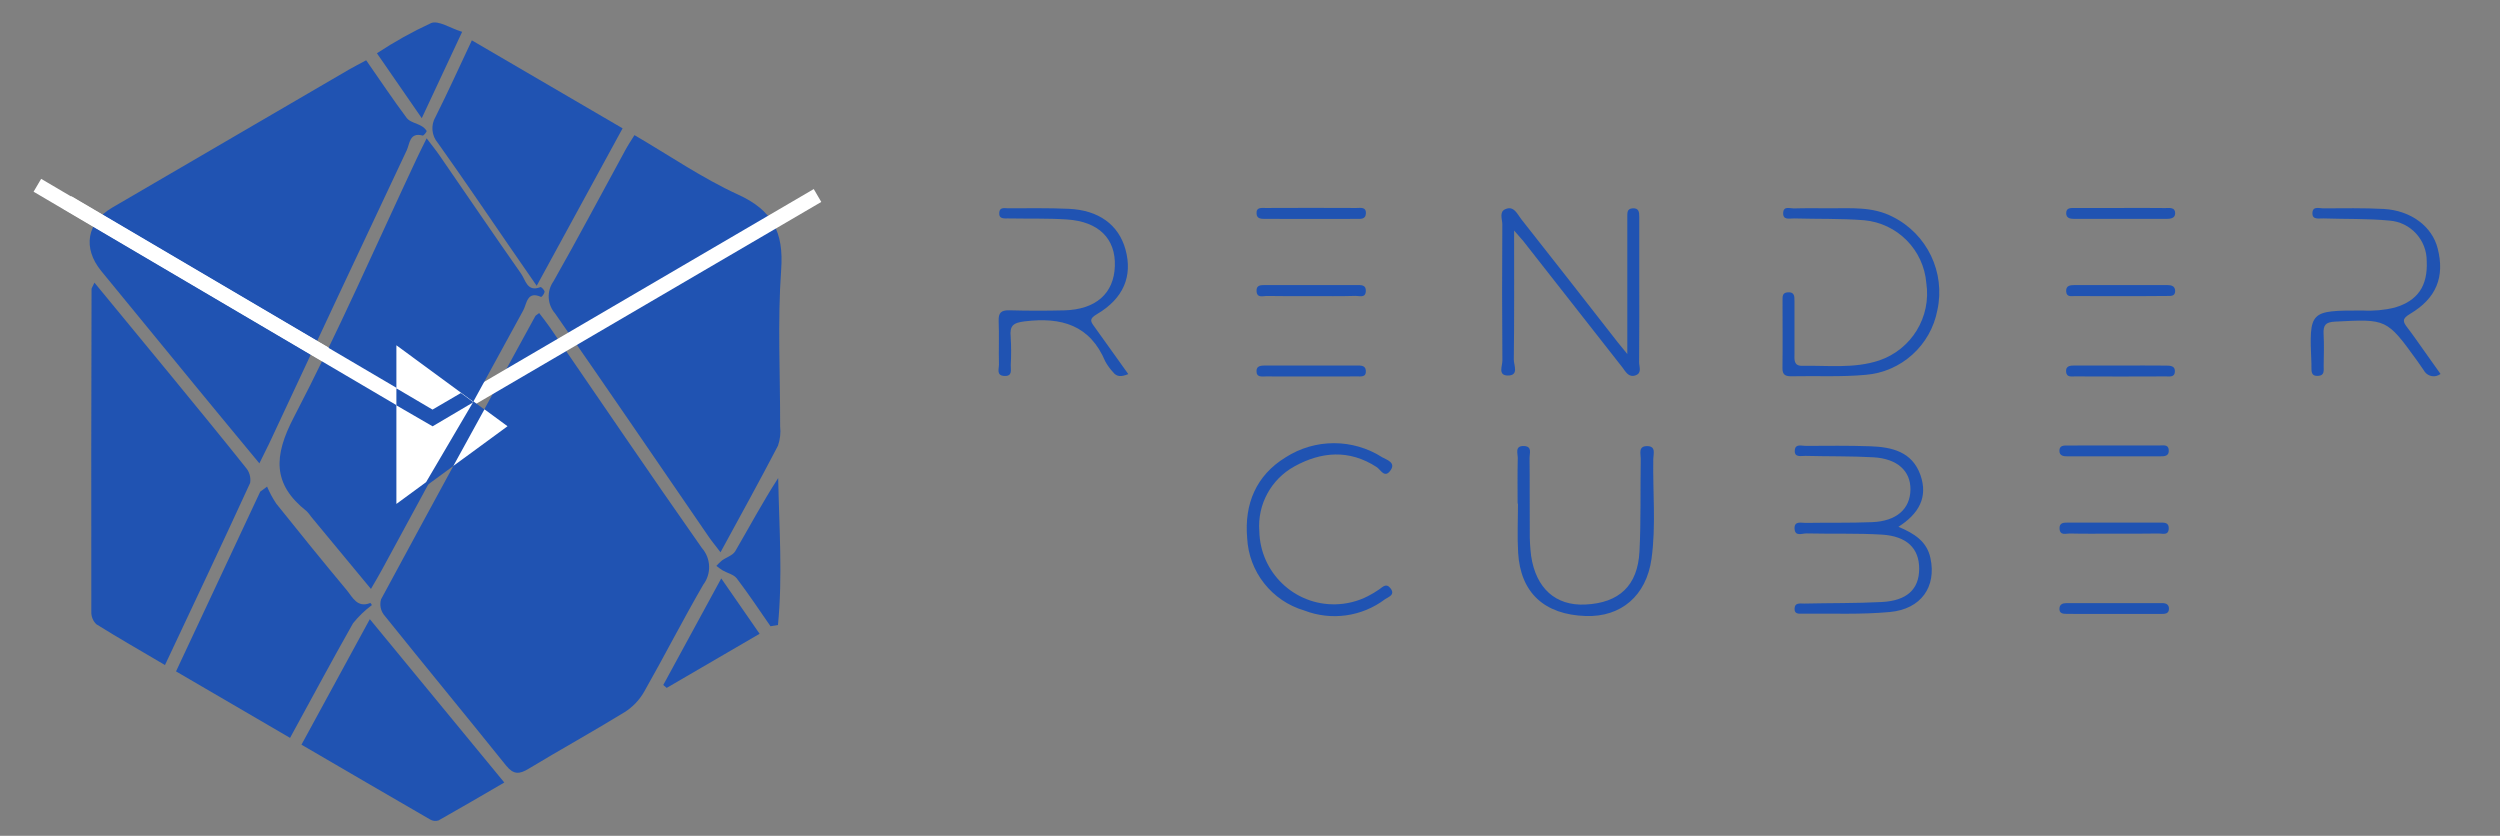 <?xml version="1.0" encoding="utf-8"?>
<!-- Generator: Adobe Illustrator 23.0.3, SVG Export Plug-In . SVG Version: 6.00 Build 0)  -->
<svg version="1.1" id="레이어_1" xmlns="http://www.w3.org/2000/svg" xmlns:xlink="http://www.w3.org/1999/xlink" x="0px"
	 y="0px" viewBox="0 0 335 112" style="enable-background:new 0 0 335 112;" xml:space="preserve">
<rect x="0" y="0" width="335" height="112" fill="#808080" stroke="none"/>
<style type="text/css">
	.st0{fill:#2053B2;}
	.st1{fill:none;stroke:#FFFFFF;stroke-width:2;stroke-miterlimit:10;}
	.st2{fill:#FFFFFF;}
</style>
<g>
	<g id="그룹_16" transform="translate(551.33 74.369)">
		<path id="패스_74" class="st0" d="M-348.44-43.48c0,6.19,0.03,11.75-0.04,17.3c-0.01,0.73,0.73,2.16-0.83,2.13
			c-1.33-0.02-0.69-1.31-0.7-2.01c-0.05-6.08-0.05-12.16-0.01-18.24c0-0.69-0.45-1.67,0.4-2.04c1.16-0.51,1.6,0.66,2.13,1.33
			c4.34,5.5,8.65,11.01,12.96,16.54c0.29,0.37,0.59,0.72,1.26,1.54v-16.65c0-0.59-0.01-1.18,0-1.77c0.01-0.49-0.06-1.03,0.68-1.1
			c0.87-0.07,0.92,0.49,0.92,1.12c0,2.62,0,5.23,0,7.85c0,3.89,0.02,7.77-0.02,11.65c0,0.6,0.41,1.45-0.48,1.76
			c-0.93,0.32-1.32-0.49-1.77-1.08c-4.43-5.64-8.85-11.28-13.28-16.93C-347.47-42.38-347.75-42.68-348.44-43.48z"/>
		<path id="패스_75" class="st0" d="M-296.94-3.78c2.17,0.91,3.82,1.98,4.29,4.2c0.82,3.82-1.23,6.83-5.44,7.22
			c-3.86,0.36-7.76,0.18-11.65,0.22c-0.46,0-1.12,0.12-1.12-0.62c0-0.92,0.77-0.72,1.31-0.73c3.46-0.08,6.93-0.03,10.39-0.21
			c3.39-0.18,5-1.73,5-4.47c0-2.71-1.64-4.35-4.99-4.56c-3.35-0.2-6.76-0.08-10.13-0.16c-0.56-0.01-1.52,0.46-1.58-0.63
			s0.9-0.77,1.5-0.78c2.96-0.05,5.92,0.02,8.87-0.1c3.29-0.12,5.14-1.77,5.16-4.39c0.02-2.47-1.75-4.11-4.94-4.3
			c-3.03-0.17-6.08-0.11-9.12-0.19c-0.59-0.02-1.56,0.29-1.43-0.82c0.1-0.82,0.92-0.52,1.45-0.52c2.87-0.01,5.75-0.05,8.62,0.05
			c2.9,0.1,5.64,0.7,6.76,3.86C-292.95-7.75-294.2-5.52-296.94-3.78z"/>
		<path id="패스_76" class="st0" d="M-306.16-46.46c2.86,0.02,5.73-0.26,8.43,1.13c4.63,2.3,7.11,7.46,6.01,12.51
			c-0.89,4.73-4.83,8.29-9.62,8.68c-3.27,0.3-6.58,0.12-9.87,0.19c-0.77,0.01-1.28-0.1-1.27-1.07c0.04-3.04,0.01-6.08,0.01-9.12
			c0-0.5-0.03-1.02,0.71-1.06c0.9-0.06,0.89,0.54,0.89,1.15c0,2.36,0,4.73,0,7.09c0,0.75-0.14,1.63,1.04,1.61
			c3.45-0.07,6.94,0.4,10.31-0.72c4.33-1.47,6.99-5.82,6.32-10.35c-0.36-4.48-3.89-8.04-8.36-8.44c-3.11-0.24-6.24-0.15-9.36-0.24
			c-0.59-0.02-1.55,0.3-1.46-0.8c0.07-0.89,0.92-0.53,1.43-0.54C-309.37-46.49-307.76-46.46-306.16-46.46z"/>
		<path id="패스_77" class="st0" d="M-347.97-6.88c0-2.03-0.03-4.06,0.02-6.08c0.02-0.63-0.46-1.71,0.87-1.64
			c1.08,0.06,0.71,0.98,0.71,1.56c0.04,3.29,0,6.59,0.03,9.88c-0.02,1.1,0.05,2.19,0.18,3.28c0.65,4.36,3.29,6.71,7.27,6.52
			c4.53-0.22,7.01-2.52,7.25-7.11c0.21-4.13,0.1-8.27,0.17-12.41c0.01-0.66-0.38-1.71,0.85-1.71s0.84,1.06,0.83,1.71
			c-0.08,4.47,0.38,8.96-0.24,13.41c-0.7,4.95-4.09,7.8-8.79,7.65c-5.56-0.18-8.76-3.11-9.08-8.48c-0.13-2.19-0.02-4.39-0.02-6.59
			L-347.97-6.88z"/>
		<path id="패스_78" class="st0" d="M-400.14-24.24c-0.92,0.38-1.55,0.39-2.04-0.26c-0.4-0.43-0.75-0.91-1.04-1.43
			c-2.06-4.9-5.9-5.97-10.78-5.38c-1.59,0.19-2.04,0.59-1.9,2.08c0.08,1.27,0.08,2.53,0.01,3.8c-0.02,0.61,0.27,1.49-0.85,1.44
			s-0.72-0.96-0.73-1.53c-0.05-1.94,0.04-3.89-0.04-5.83c-0.04-1.11,0.33-1.46,1.43-1.44c2.45,0.07,4.9,0.07,7.35,0.01
			c4.24-0.11,6.67-2.26,6.79-5.93c0.13-3.67-2.16-5.97-6.41-6.25c-2.61-0.17-5.24-0.09-7.85-0.14c-0.56-0.01-1.31,0.13-1.23-0.8
			c0.06-0.74,0.72-0.56,1.18-0.56c2.7,0,5.41-0.05,8.11,0.07c4.05,0.17,6.72,2.15,7.63,5.47c0.97,3.55-0.26,6.55-3.85,8.66
			c-1.06,0.62-0.83,0.97-0.32,1.67C-403.18-28.49-401.69-26.39-400.14-24.24z"/>
		<path id="패스_79" class="st0" d="M-224.3-24.26c-0.66,0.51-1.61,0.38-2.11-0.28c-0.05-0.07-0.1-0.14-0.14-0.22
			c-0.28-0.42-0.57-0.84-0.87-1.25c-4.1-5.67-4.1-5.62-11.05-5.26c-1.28,0.07-1.55,0.51-1.5,1.65c0.08,1.43,0.03,2.87,0.01,4.3
			c0,0.56,0.15,1.27-0.73,1.32c-1.08,0.06-0.87-0.76-0.91-1.4c0-0.08,0-0.17,0-0.25c-0.3-7.11-0.3-7.11,6.89-7.11
			c1.43,0.08,2.87-0.05,4.26-0.39c3.06-0.9,4.46-2.86,4.3-6.24c0.01-2.84-2.17-5.21-5-5.42c-2.93-0.28-5.9-0.19-8.85-0.29
			c-0.6-0.02-1.56,0.24-1.46-0.81c0.07-0.85,0.92-0.54,1.44-0.54c2.7-0.01,5.41-0.06,8.1,0.08c3.67,0.2,6.5,2.35,7.24,5.3
			c0.96,3.78-0.15,6.66-3.7,8.76c-1.16,0.68-0.94,1.09-0.34,1.87c0.77,1,1.48,2.05,2.22,3.08
			C-225.77-26.33-225.05-25.31-224.3-24.26z"/>
		<path id="패스_80" class="st0" d="M-382.58-3.19c0.11,5.52,4.67,9.91,10.19,9.8c1.51-0.03,3-0.4,4.35-1.09
			c0.53-0.27,1.03-0.57,1.52-0.91c0.48-0.32,0.93-0.88,1.49-0.18c0.74,0.92-0.27,1.19-0.71,1.5c-3.1,2.34-7.19,2.91-10.81,1.51
			c-4.36-1.28-7.44-5.18-7.66-9.72c-0.39-4.55,1.19-8.38,5.16-10.81c3.95-2.53,9.01-2.52,12.96,0.01c0.58,0.33,1.9,0.7,1.04,1.81
			c-0.77,1.01-1.28-0.18-1.82-0.52c-3.67-2.38-7.42-2.07-11.03-0.07C-381.02-10.13-382.86-6.74-382.58-3.19z"/>
		<path id="패스_81" class="st0" d="M-268.05,7.9c-2.11,0-4.21,0.01-6.32-0.01c-0.51,0-1.07-0.04-0.99-0.78
			c0.05-0.52,0.47-0.66,0.91-0.66c4.3-0.01,8.6-0.01,12.9,0c0.47,0,0.84,0.19,0.86,0.7c0.03,0.72-0.52,0.75-1.03,0.75
			C-263.83,7.9-265.94,7.9-268.05,7.9z"/>
		<path id="패스_82" class="st0" d="M-375.6-23.92c-2.02,0-4.05,0.01-6.07-0.01c-0.54,0-1.31,0.18-1.29-0.74
			c0.01-0.68,0.6-0.71,1.11-0.72c4.13-0.01,8.26-0.01,12.39,0c0.5,0,1.09-0.01,1.15,0.67c0.08,0.95-0.68,0.78-1.23,0.79
			C-371.56-23.91-373.58-23.92-375.6-23.92z"/>
		<path id="패스_83" class="st0" d="M-375.98-45.03c-1.94,0-3.88,0-5.82-0.01c-0.5,0-1.1,0.01-1.15-0.67
			c-0.08-0.95,0.69-0.78,1.23-0.79c4.05-0.02,8.09-0.02,12.14,0c0.54,0,1.33-0.18,1.28,0.74c-0.04,0.85-0.8,0.71-1.36,0.72
			C-371.77-45.02-373.88-45.03-375.98-45.03z"/>
		<path id="패스_84" class="st0" d="M-267.95-14.68c2.02,0,4.05-0.01,6.07,0c0.47,0,1.1-0.14,1.16,0.59
			c0.08,0.88-0.6,0.87-1.19,0.87c-4.13,0-8.26,0-12.39,0c-0.51,0-1.08-0.06-1.07-0.76c0.01-0.72,0.6-0.69,1.09-0.69
			C-272.16-14.68-270.06-14.67-267.95-14.68z"/>
		<path id="패스_85" class="st0" d="M-268.15-2.86c-1.95,0-3.89,0.03-5.83-0.02c-0.5-0.01-1.3,0.32-1.37-0.62
			c-0.07-0.89,0.63-0.84,1.22-0.84c4.06,0,8.12,0,12.18,0c0.59,0,1.28-0.07,1.23,0.82c-0.05,0.95-0.84,0.63-1.34,0.64
			C-264.09-2.84-266.12-2.86-268.15-2.86z"/>
		<path id="패스_86" class="st0" d="M-267.24-34.69c-2.02,0-4.04,0.01-6.06-0.01c-0.45,0-1.09,0.17-1.16-0.57
			c-0.08-0.85,0.54-0.9,1.16-0.9c4.12,0,8.25,0,12.37,0c0.54,0,1.05,0.11,1.07,0.77c0.02,0.75-0.59,0.69-1.07,0.69
			C-263.03-34.68-265.13-34.69-267.24-34.69z"/>
		<path id="패스_87" class="st0" d="M-375.75-34.69c-1.95,0-3.89,0.02-5.83-0.02c-0.5-0.01-1.3,0.32-1.37-0.62
			c-0.07-0.89,0.63-0.84,1.22-0.84c4.06,0,8.12,0,12.18,0c0.59,0,1.29-0.07,1.24,0.82c-0.05,0.95-0.85,0.62-1.35,0.63
			C-371.69-34.66-373.72-34.69-375.75-34.69z"/>
		<path id="패스_88" class="st0" d="M-266.93-25.39c1.95,0,3.89-0.01,5.83,0.01c0.59,0,1.29,0.02,1.2,0.88
			c-0.07,0.7-0.73,0.57-1.2,0.57c-4.06,0.02-8.12,0.02-12.18,0c-0.47,0-1.11,0.14-1.19-0.58c-0.1-0.87,0.59-0.88,1.18-0.88
			C-271.15-25.4-269.04-25.39-266.93-25.39z"/>
		<path id="패스_89" class="st0" d="M-267.28-46.5c2.03,0,4.06-0.02,6.09,0.01c0.54,0.01,1.33-0.17,1.33,0.72
			c0,0.63-0.6,0.73-1.12,0.73c-4.14,0.01-8.29,0.01-12.43,0c-0.54,0-1.06-0.11-1.05-0.78c0.01-0.72,0.61-0.68,1.1-0.68
			C-271.34-46.51-269.3-46.5-267.28-46.5z"/>
	</g>
	<g id="그룹_17" transform="translate(445.797 53.997)">
		<path id="패스_90" class="st0" d="M-373.55-12.05c0.47,0.63,0.97,1.24,1.41,1.88c6.79,9.88,13.51,19.8,20.4,29.61
			c1.22,1.39,1.29,3.44,0.18,4.91c-2.74,4.73-5.23,9.61-7.93,14.36c-0.63,1.1-1.52,2.03-2.59,2.71c-4.25,2.61-8.62,5.02-12.89,7.6
			c-1.24,0.75-2.01,0.8-3.01-0.43c-5.44-6.78-10.97-13.47-16.41-20.25c-0.42-0.59-0.55-1.34-0.34-2.04
			c6.84-12.67,13.73-25.31,20.66-37.93C-373.99-11.76-373.82-11.83-373.55-12.05z"/>
		<path id="패스_91" class="st0" d="M-396.73-45.92c1.85,2.65,3.58,5.25,5.44,7.74c0.4,0.53,1.29,0.68,1.93,1.05
			c0.3,0.15,0.55,0.39,0.73,0.67c0.05,0.1-0.4,0.66-0.52,0.63c-1.78-0.49-1.74,1.11-2.14,1.96c-6.18,13.09-12.32,26.19-18.44,39.31
			c-0.37,0.77-0.75,1.53-1.31,2.65c-3-3.63-5.76-6.95-8.49-10.28c-4.24-5.16-8.47-10.32-12.69-15.48c-2.54-3.1-1.95-6.52,1.48-8.52
			c10.56-6.16,21.12-12.31,31.68-18.47C-398.37-45.06-397.66-45.42-396.73-45.92z"/>
		<path id="패스_92" class="st0" d="M-360.78-35.89c4.7,2.74,9.1,5.78,13.89,7.97c4.61,2.11,6.13,5.03,5.77,10.05
			c-0.5,6.97-0.12,14-0.14,21c0.1,0.88,0,1.77-0.29,2.6c-2.44,4.69-5,9.32-7.7,14.28c-0.7-0.92-1.19-1.51-1.62-2.14
			c-6.83-9.95-13.63-19.93-20.53-29.84c-1.07-1.22-1.17-3.01-0.23-4.33c3.3-5.81,6.42-11.72,9.62-17.57
			C-361.68-34.49-361.28-35.08-360.78-35.89z"/>
		<path id="패스_93" class="st1" d="M-436.73-26.84l49.27,28.99l51.21-29.95"/>
		<path id="패스_94" class="st0" d="M-433.14-16.12c3.58,4.34,7,8.48,10.41,12.64c3.32,4.05,6.64,8.09,9.9,12.18
			c0.47,0.56,0.67,1.3,0.55,2.02c-3.69,8.04-7.47,16.03-11.41,24.4c-3.19-1.88-6.23-3.62-9.2-5.47c-0.45-0.43-0.69-1.04-0.67-1.66
			c-0.02-14.41-0.01-28.82,0.03-43.23C-433.54-15.38-433.41-15.53-433.14-16.12z"/>
		<path id="패스_95" class="st0" d="M-392.3-7.5v21.26l14.49-10.63L-392.3-7.5z"/>
		<path id="패스_96" class="st0" d="M-395.97,27.09c-0.94,0.7-1.79,1.52-2.52,2.43c-2.81,4.96-5.5,9.99-8.44,15.36l-15.28-8.91
			c3.8-8.12,7.54-16.1,11.28-24.08l0.92-0.68c0.34,0.8,0.75,1.56,1.23,2.28c3.11,3.9,6.26,7.77,9.45,11.6
			c0.78,0.94,1.4,2.42,3.16,1.71C-396.12,26.79-395.86,27.26-395.97,27.09z"/>
		<path id="패스_97" class="st0" d="M-373.88-15.7c-1.38-2-2.51-3.63-3.63-5.25c-3.19-4.64-6.35-9.3-9.61-13.88
			c-0.85-0.98-0.98-2.4-0.31-3.52c1.65-3.29,3.17-6.65,4.86-10.24l20.2,11.79C-366.19-29.81-369.93-22.95-373.88-15.7z"/>
		<path id="패스_98" class="st0" d="M-405.4,45.79l9.16-16.82l18.02,21.89c-3.05,1.77-5.91,3.45-8.81,5.08
			c-0.37,0.12-0.78,0.08-1.12-0.12C-393.85,52.53-399.53,49.21-405.4,45.79z"/>
		<path id="패스_99" class="st0" d="M-342.55,29.92c-1.49-2.15-2.94-4.33-4.52-6.41c-0.41-0.53-1.26-0.71-1.9-1.08
			c-0.29-0.18-0.56-0.38-0.83-0.6c0.23-0.26,0.48-0.5,0.74-0.72c0.59-0.43,1.45-0.68,1.79-1.25c1.89-3.24,3.66-6.56,5.75-9.8
			c0.13,6.6,0.61,13.17-0.03,19.7L-342.55,29.92z"/>
		<path id="패스_100" class="st0" d="M-389.28-38.16l-6.01-8.7c2.32-1.53,4.75-2.88,7.27-4.05c0.99-0.38,2.53,0.68,4.15,1.18
			L-389.28-38.16z"/>
		<path id="패스_101" class="st0" d="M-356.92,37.79l7.77-14.28l5.14,7.42l-12.45,7.25L-356.92,37.79z"/>
		<path id="패스_102" class="st2" d="M-385.05,8.44l7.26-5.32l-3.09-2.27L-385.05,8.44z"/>
		<path id="패스_103" class="st0" d="M-396.09,24.92l-8.01-9.67c-0.18-0.27-0.38-0.52-0.61-0.75c-4.63-3.65-4.39-7.44-1.72-12.57
			c5.91-11.34,11.03-23.09,16.47-34.67c0.37-0.79,0.77-1.58,1.33-2.72c0.68,0.9,1.22,1.55,1.7,2.25c3.66,5.3,7.27,10.63,10.97,15.9
			c0.59,0.84,0.81,2.5,2.59,1.78c0.1-0.04,0.54,0.4,0.55,0.63c-0.07,0.28-0.23,0.53-0.46,0.7c-1.91-0.89-1.93,0.94-2.4,1.79
			c-6.35,11.57-12.67,23.17-18.95,34.78C-395.03,23.12-395.48,23.86-396.09,24.92z"/>
		<line id="선_109" class="st1" x1="-440.79" y1="-29.17" x2="-391.52" y2="-0.19"/>
		<path id="패스_104" class="st2" d="M-392.68-7.73v21.26l3.98-2.92l6.33-10.77L-392.68-7.73z"/>
		<path id="패스_105" class="st0" d="M-392.68-1.96v2.28l4.85,2.81l5.47-3.23l-1.68-1.23l-3.8,2.22L-392.68-1.96z"/>
	</g>
</g>
</svg>
